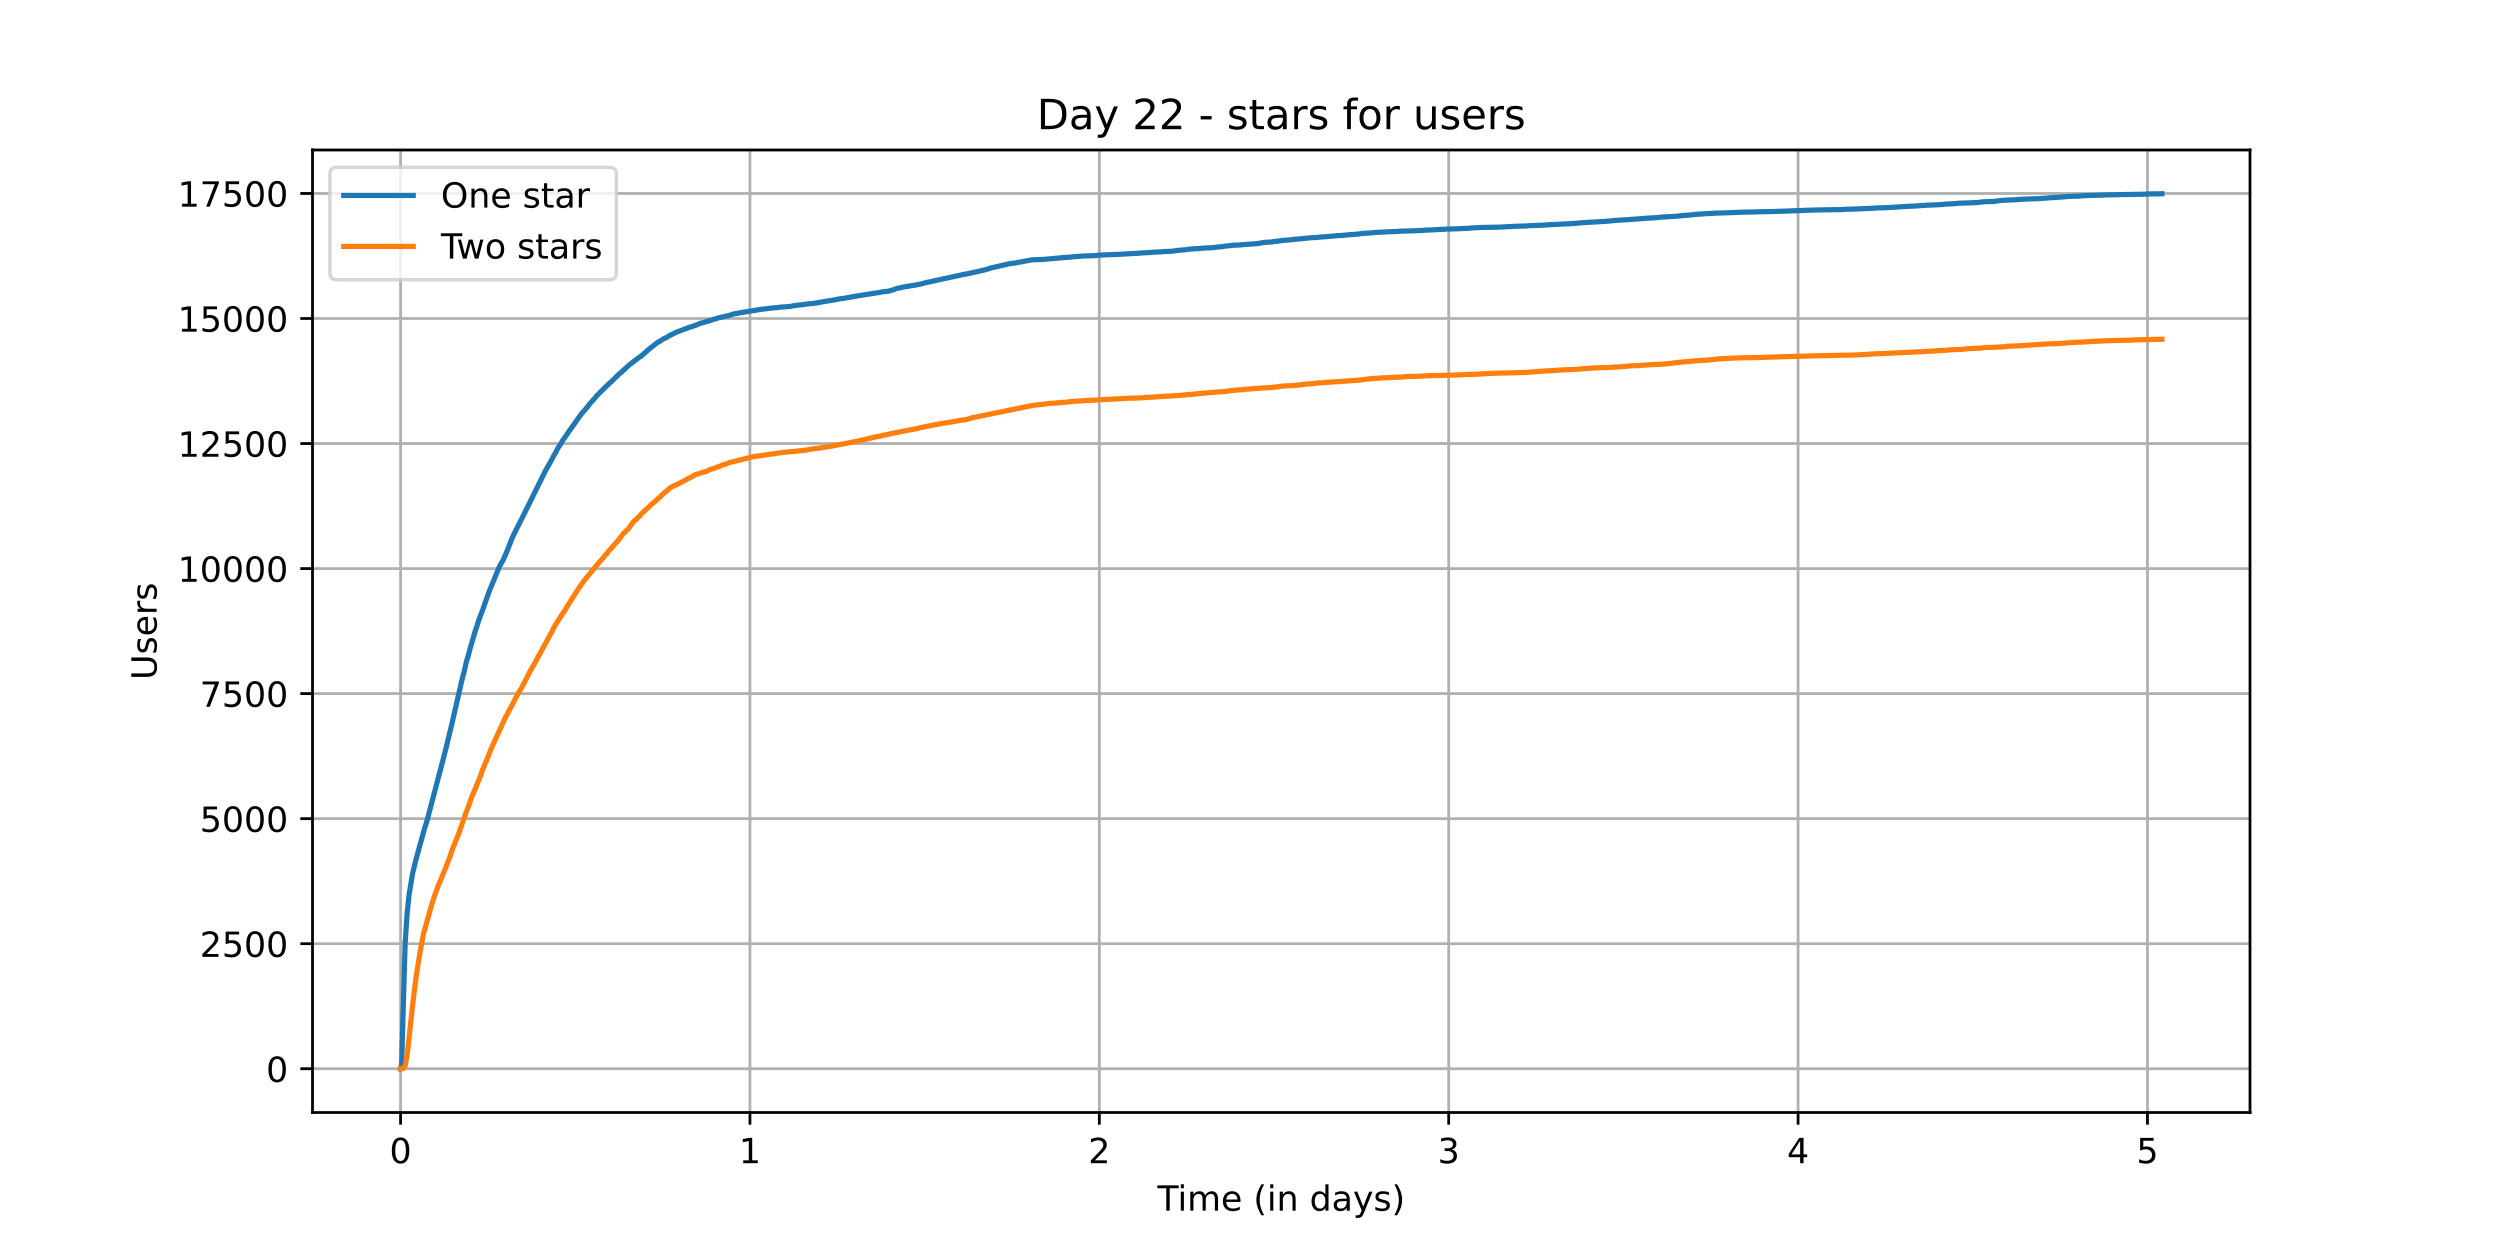 <?xml version="1.0" encoding="utf-8" standalone="no"?>
<!DOCTYPE svg PUBLIC "-//W3C//DTD SVG 1.1//EN"
  "http://www.w3.org/Graphics/SVG/1.1/DTD/svg11.dtd">
<!-- Created with matplotlib (https://matplotlib.org/) -->
<svg height="360pt" version="1.1" viewBox="0 0 720 360" width="720pt" xmlns="http://www.w3.org/2000/svg" xmlns:xlink="http://www.w3.org/1999/xlink">
 <defs>
  <style type="text/css">*{stroke-linecap:butt;stroke-linejoin:round;}</style>
 </defs>
 <g id="figure_1">
  <g id="patch_1">
   <path d="M 0 360 
L 720 360 
L 720 0 
L 0 0 
z
" style="fill:#ffffff;"/>
  </g>
  <g id="axes_1">
   <g id="patch_2">
    <path d="M 90 320.4 
L 648 320.4 
L 648 43.2 
L 90 43.2 
z
" style="fill:#ffffff;"/>
   </g>
   <g id="matplotlib.axis_1">
    <g id="xtick_1">
     <g id="line2d_1">
      <path clip-path="url(#p97c3b99e9e)" d="M 115.364 320.4 
L 115.364 43.2 
" style="fill:none;stroke:#b0b0b0;stroke-linecap:square;stroke-width:0.8;"/>
     </g>
     <g id="line2d_2">
      <defs>
       <path d="M 0 0 
L 0 3.5 
" id="m1fd70c180c" style="stroke:#000000;stroke-width:0.8;"/>
      </defs>
      <g>
       <use style="stroke:#000000;stroke-width:0.8;" x="115.364" xlink:href="#m1fd70c180c" y="320.4"/>
      </g>
     </g>
     <g id="text_1">
      <!-- 0 -->
      <g transform="translate(112.182 334.998)scale(0.1 -0.1)">
       <defs>
        <path d="M 31.781 66.406 
Q 24.172 66.406 20.328 58.906 
Q 16.5 51.422 16.5 36.375 
Q 16.5 21.391 20.328 13.891 
Q 24.172 6.391 31.781 6.391 
Q 39.453 6.391 43.281 13.891 
Q 47.125 21.391 47.125 36.375 
Q 47.125 51.422 43.281 58.906 
Q 39.453 66.406 31.781 66.406 
z
M 31.781 74.219 
Q 44.047 74.219 50.516 64.516 
Q 56.984 54.828 56.984 36.375 
Q 56.984 17.969 50.516 8.266 
Q 44.047 -1.422 31.781 -1.422 
Q 19.531 -1.422 13.062 8.266 
Q 6.594 17.969 6.594 36.375 
Q 6.594 54.828 13.062 64.516 
Q 19.531 74.219 31.781 74.219 
z
" id="DejaVuSans-48"/>
       </defs>
       <use xlink:href="#DejaVuSans-48"/>
      </g>
     </g>
    </g>
    <g id="xtick_2">
     <g id="line2d_3">
      <path clip-path="url(#p97c3b99e9e)" d="M 215.984 320.4 
L 215.984 43.2 
" style="fill:none;stroke:#b0b0b0;stroke-linecap:square;stroke-width:0.8;"/>
     </g>
     <g id="line2d_4">
      <g>
       <use style="stroke:#000000;stroke-width:0.8;" x="215.984" xlink:href="#m1fd70c180c" y="320.4"/>
      </g>
     </g>
     <g id="text_2">
      <!-- 1 -->
      <g transform="translate(212.803 334.998)scale(0.1 -0.1)">
       <defs>
        <path d="M 12.406 8.297 
L 28.516 8.297 
L 28.516 63.922 
L 10.984 60.406 
L 10.984 69.391 
L 28.422 72.906 
L 38.281 72.906 
L 38.281 8.297 
L 54.391 8.297 
L 54.391 0 
L 12.406 0 
z
" id="DejaVuSans-49"/>
       </defs>
       <use xlink:href="#DejaVuSans-49"/>
      </g>
     </g>
    </g>
    <g id="xtick_3">
     <g id="line2d_5">
      <path clip-path="url(#p97c3b99e9e)" d="M 316.604 320.4 
L 316.604 43.2 
" style="fill:none;stroke:#b0b0b0;stroke-linecap:square;stroke-width:0.8;"/>
     </g>
     <g id="line2d_6">
      <g>
       <use style="stroke:#000000;stroke-width:0.8;" x="316.604" xlink:href="#m1fd70c180c" y="320.4"/>
      </g>
     </g>
     <g id="text_3">
      <!-- 2 -->
      <g transform="translate(313.423 334.998)scale(0.1 -0.1)">
       <defs>
        <path d="M 19.188 8.297 
L 53.609 8.297 
L 53.609 0 
L 7.328 0 
L 7.328 8.297 
Q 12.938 14.109 22.625 23.891 
Q 32.328 33.688 34.812 36.531 
Q 39.547 41.844 41.422 45.531 
Q 43.312 49.219 43.312 52.781 
Q 43.312 58.594 39.234 62.25 
Q 35.156 65.922 28.609 65.922 
Q 23.969 65.922 18.812 64.312 
Q 13.672 62.703 7.812 59.422 
L 7.812 69.391 
Q 13.766 71.781 18.938 73 
Q 24.125 74.219 28.422 74.219 
Q 39.75 74.219 46.484 68.547 
Q 53.219 62.891 53.219 53.422 
Q 53.219 48.922 51.531 44.891 
Q 49.859 40.875 45.406 35.406 
Q 44.188 33.984 37.641 27.219 
Q 31.109 20.453 19.188 8.297 
z
" id="DejaVuSans-50"/>
       </defs>
       <use xlink:href="#DejaVuSans-50"/>
      </g>
     </g>
    </g>
    <g id="xtick_4">
     <g id="line2d_7">
      <path clip-path="url(#p97c3b99e9e)" d="M 417.224 320.4 
L 417.224 43.2 
" style="fill:none;stroke:#b0b0b0;stroke-linecap:square;stroke-width:0.8;"/>
     </g>
     <g id="line2d_8">
      <g>
       <use style="stroke:#000000;stroke-width:0.8;" x="417.224" xlink:href="#m1fd70c180c" y="320.4"/>
      </g>
     </g>
     <g id="text_4">
      <!-- 3 -->
      <g transform="translate(414.043 334.998)scale(0.1 -0.1)">
       <defs>
        <path d="M 40.578 39.312 
Q 47.656 37.797 51.625 33 
Q 55.609 28.219 55.609 21.188 
Q 55.609 10.406 48.188 4.484 
Q 40.766 -1.422 27.094 -1.422 
Q 22.516 -1.422 17.656 -0.516 
Q 12.797 0.391 7.625 2.203 
L 7.625 11.719 
Q 11.719 9.328 16.594 8.109 
Q 21.484 6.891 26.812 6.891 
Q 36.078 6.891 40.938 10.547 
Q 45.797 14.203 45.797 21.188 
Q 45.797 27.641 41.281 31.266 
Q 36.766 34.906 28.719 34.906 
L 20.219 34.906 
L 20.219 43.016 
L 29.109 43.016 
Q 36.375 43.016 40.234 45.922 
Q 44.094 48.828 44.094 54.297 
Q 44.094 59.906 40.109 62.906 
Q 36.141 65.922 28.719 65.922 
Q 24.656 65.922 20.016 65.031 
Q 15.375 64.156 9.812 62.312 
L 9.812 71.094 
Q 15.438 72.656 20.344 73.438 
Q 25.25 74.219 29.594 74.219 
Q 40.828 74.219 47.359 69.109 
Q 53.906 64.016 53.906 55.328 
Q 53.906 49.266 50.438 45.094 
Q 46.969 40.922 40.578 39.312 
z
" id="DejaVuSans-51"/>
       </defs>
       <use xlink:href="#DejaVuSans-51"/>
      </g>
     </g>
    </g>
    <g id="xtick_5">
     <g id="line2d_9">
      <path clip-path="url(#p97c3b99e9e)" d="M 517.845 320.4 
L 517.845 43.2 
" style="fill:none;stroke:#b0b0b0;stroke-linecap:square;stroke-width:0.8;"/>
     </g>
     <g id="line2d_10">
      <g>
       <use style="stroke:#000000;stroke-width:0.8;" x="517.845" xlink:href="#m1fd70c180c" y="320.4"/>
      </g>
     </g>
     <g id="text_5">
      <!-- 4 -->
      <g transform="translate(514.663 334.998)scale(0.1 -0.1)">
       <defs>
        <path d="M 37.797 64.312 
L 12.891 25.391 
L 37.797 25.391 
z
M 35.203 72.906 
L 47.609 72.906 
L 47.609 25.391 
L 58.016 25.391 
L 58.016 17.188 
L 47.609 17.188 
L 47.609 0 
L 37.797 0 
L 37.797 17.188 
L 4.891 17.188 
L 4.891 26.703 
z
" id="DejaVuSans-52"/>
       </defs>
       <use xlink:href="#DejaVuSans-52"/>
      </g>
     </g>
    </g>
    <g id="xtick_6">
     <g id="line2d_11">
      <path clip-path="url(#p97c3b99e9e)" d="M 618.465 320.4 
L 618.465 43.2 
" style="fill:none;stroke:#b0b0b0;stroke-linecap:square;stroke-width:0.8;"/>
     </g>
     <g id="line2d_12">
      <g>
       <use style="stroke:#000000;stroke-width:0.8;" x="618.465" xlink:href="#m1fd70c180c" y="320.4"/>
      </g>
     </g>
     <g id="text_6">
      <!-- 5 -->
      <g transform="translate(615.284 334.998)scale(0.1 -0.1)">
       <defs>
        <path d="M 10.797 72.906 
L 49.516 72.906 
L 49.516 64.594 
L 19.828 64.594 
L 19.828 46.734 
Q 21.969 47.469 24.109 47.828 
Q 26.266 48.188 28.422 48.188 
Q 40.625 48.188 47.75 41.5 
Q 54.891 34.812 54.891 23.391 
Q 54.891 11.625 47.562 5.094 
Q 40.234 -1.422 26.906 -1.422 
Q 22.312 -1.422 17.547 -0.641 
Q 12.797 0.141 7.719 1.703 
L 7.719 11.625 
Q 12.109 9.234 16.797 8.062 
Q 21.484 6.891 26.703 6.891 
Q 35.156 6.891 40.078 11.328 
Q 45.016 15.766 45.016 23.391 
Q 45.016 31 40.078 35.438 
Q 35.156 39.891 26.703 39.891 
Q 22.75 39.891 18.812 39.016 
Q 14.891 38.141 10.797 36.281 
z
" id="DejaVuSans-53"/>
       </defs>
       <use xlink:href="#DejaVuSans-53"/>
      </g>
     </g>
    </g>
    <g id="text_7">
     <!-- Time (in days) -->
     <g transform="translate(333.327 348.677)scale(0.1 -0.1)">
      <defs>
       <path d="M -0.297 72.906 
L 61.375 72.906 
L 61.375 64.594 
L 35.5 64.594 
L 35.5 0 
L 25.594 0 
L 25.594 64.594 
L -0.297 64.594 
z
" id="DejaVuSans-84"/>
       <path d="M 9.422 54.688 
L 18.406 54.688 
L 18.406 0 
L 9.422 0 
z
M 9.422 75.984 
L 18.406 75.984 
L 18.406 64.594 
L 9.422 64.594 
z
" id="DejaVuSans-105"/>
       <path d="M 52 44.188 
Q 55.375 50.25 60.062 53.125 
Q 64.75 56 71.094 56 
Q 79.641 56 84.281 50.016 
Q 88.922 44.047 88.922 33.016 
L 88.922 0 
L 79.891 0 
L 79.891 32.719 
Q 79.891 40.578 77.094 44.375 
Q 74.312 48.188 68.609 48.188 
Q 61.625 48.188 57.562 43.547 
Q 53.516 38.922 53.516 30.906 
L 53.516 0 
L 44.484 0 
L 44.484 32.719 
Q 44.484 40.625 41.703 44.406 
Q 38.922 48.188 33.109 48.188 
Q 26.219 48.188 22.156 43.531 
Q 18.109 38.875 18.109 30.906 
L 18.109 0 
L 9.078 0 
L 9.078 54.688 
L 18.109 54.688 
L 18.109 46.188 
Q 21.188 51.219 25.484 53.609 
Q 29.781 56 35.688 56 
Q 41.656 56 45.828 52.969 
Q 50 49.953 52 44.188 
z
" id="DejaVuSans-109"/>
       <path d="M 56.203 29.594 
L 56.203 25.203 
L 14.891 25.203 
Q 15.484 15.922 20.484 11.062 
Q 25.484 6.203 34.422 6.203 
Q 39.594 6.203 44.453 7.469 
Q 49.312 8.734 54.109 11.281 
L 54.109 2.781 
Q 49.266 0.734 44.188 -0.344 
Q 39.109 -1.422 33.891 -1.422 
Q 20.797 -1.422 13.156 6.188 
Q 5.516 13.812 5.516 26.812 
Q 5.516 40.234 12.766 48.109 
Q 20.016 56 32.328 56 
Q 43.359 56 49.781 48.891 
Q 56.203 41.797 56.203 29.594 
z
M 47.219 32.234 
Q 47.125 39.594 43.094 43.984 
Q 39.062 48.391 32.422 48.391 
Q 24.906 48.391 20.391 44.141 
Q 15.875 39.891 15.188 32.172 
z
" id="DejaVuSans-101"/>
       <path id="DejaVuSans-32"/>
       <path d="M 31 75.875 
Q 24.469 64.656 21.281 53.656 
Q 18.109 42.672 18.109 31.391 
Q 18.109 20.125 21.312 9.062 
Q 24.516 -2 31 -13.188 
L 23.188 -13.188 
Q 15.875 -1.703 12.234 9.375 
Q 8.594 20.453 8.594 31.391 
Q 8.594 42.281 12.203 53.312 
Q 15.828 64.359 23.188 75.875 
z
" id="DejaVuSans-40"/>
       <path d="M 54.891 33.016 
L 54.891 0 
L 45.906 0 
L 45.906 32.719 
Q 45.906 40.484 42.875 44.328 
Q 39.844 48.188 33.797 48.188 
Q 26.516 48.188 22.312 43.547 
Q 18.109 38.922 18.109 30.906 
L 18.109 0 
L 9.078 0 
L 9.078 54.688 
L 18.109 54.688 
L 18.109 46.188 
Q 21.344 51.125 25.703 53.562 
Q 30.078 56 35.797 56 
Q 45.219 56 50.047 50.172 
Q 54.891 44.344 54.891 33.016 
z
" id="DejaVuSans-110"/>
       <path d="M 45.406 46.391 
L 45.406 75.984 
L 54.391 75.984 
L 54.391 0 
L 45.406 0 
L 45.406 8.203 
Q 42.578 3.328 38.25 0.953 
Q 33.938 -1.422 27.875 -1.422 
Q 17.969 -1.422 11.734 6.484 
Q 5.516 14.406 5.516 27.297 
Q 5.516 40.188 11.734 48.094 
Q 17.969 56 27.875 56 
Q 33.938 56 38.25 53.625 
Q 42.578 51.266 45.406 46.391 
z
M 14.797 27.297 
Q 14.797 17.391 18.875 11.75 
Q 22.953 6.109 30.078 6.109 
Q 37.203 6.109 41.297 11.75 
Q 45.406 17.391 45.406 27.297 
Q 45.406 37.203 41.297 42.844 
Q 37.203 48.484 30.078 48.484 
Q 22.953 48.484 18.875 42.844 
Q 14.797 37.203 14.797 27.297 
z
" id="DejaVuSans-100"/>
       <path d="M 34.281 27.484 
Q 23.391 27.484 19.188 25 
Q 14.984 22.516 14.984 16.5 
Q 14.984 11.719 18.141 8.906 
Q 21.297 6.109 26.703 6.109 
Q 34.188 6.109 38.703 11.406 
Q 43.219 16.703 43.219 25.484 
L 43.219 27.484 
z
M 52.203 31.203 
L 52.203 0 
L 43.219 0 
L 43.219 8.297 
Q 40.141 3.328 35.547 0.953 
Q 30.953 -1.422 24.312 -1.422 
Q 15.922 -1.422 10.953 3.297 
Q 6 8.016 6 15.922 
Q 6 25.141 12.172 29.828 
Q 18.359 34.516 30.609 34.516 
L 43.219 34.516 
L 43.219 35.406 
Q 43.219 41.609 39.141 45 
Q 35.062 48.391 27.688 48.391 
Q 23 48.391 18.547 47.266 
Q 14.109 46.141 10.016 43.891 
L 10.016 52.203 
Q 14.938 54.109 19.578 55.047 
Q 24.219 56 28.609 56 
Q 40.484 56 46.344 49.844 
Q 52.203 43.703 52.203 31.203 
z
" id="DejaVuSans-97"/>
       <path d="M 32.172 -5.078 
Q 28.375 -14.844 24.75 -17.812 
Q 21.141 -20.797 15.094 -20.797 
L 7.906 -20.797 
L 7.906 -13.281 
L 13.188 -13.281 
Q 16.891 -13.281 18.938 -11.516 
Q 21 -9.766 23.484 -3.219 
L 25.094 0.875 
L 2.984 54.688 
L 12.5 54.688 
L 29.594 11.922 
L 46.688 54.688 
L 56.203 54.688 
z
" id="DejaVuSans-121"/>
       <path d="M 44.281 53.078 
L 44.281 44.578 
Q 40.484 46.531 36.375 47.5 
Q 32.281 48.484 27.875 48.484 
Q 21.188 48.484 17.844 46.438 
Q 14.5 44.391 14.5 40.281 
Q 14.5 37.156 16.891 35.375 
Q 19.281 33.594 26.516 31.984 
L 29.594 31.297 
Q 39.156 29.25 43.188 25.516 
Q 47.219 21.781 47.219 15.094 
Q 47.219 7.469 41.188 3.016 
Q 35.156 -1.422 24.609 -1.422 
Q 20.219 -1.422 15.453 -0.562 
Q 10.688 0.297 5.422 2 
L 5.422 11.281 
Q 10.406 8.688 15.234 7.391 
Q 20.062 6.109 24.812 6.109 
Q 31.156 6.109 34.562 8.281 
Q 37.984 10.453 37.984 14.406 
Q 37.984 18.062 35.516 20.016 
Q 33.062 21.969 24.703 23.781 
L 21.578 24.516 
Q 13.234 26.266 9.516 29.906 
Q 5.812 33.547 5.812 39.891 
Q 5.812 47.609 11.281 51.797 
Q 16.75 56 26.812 56 
Q 31.781 56 36.172 55.266 
Q 40.578 54.547 44.281 53.078 
z
" id="DejaVuSans-115"/>
       <path d="M 8.016 75.875 
L 15.828 75.875 
Q 23.141 64.359 26.781 53.312 
Q 30.422 42.281 30.422 31.391 
Q 30.422 20.453 26.781 9.375 
Q 23.141 -1.703 15.828 -13.188 
L 8.016 -13.188 
Q 14.5 -2 17.703 9.062 
Q 20.906 20.125 20.906 31.391 
Q 20.906 42.672 17.703 53.656 
Q 14.5 64.656 8.016 75.875 
z
" id="DejaVuSans-41"/>
      </defs>
      <use xlink:href="#DejaVuSans-84"/>
      <use x="57.959" xlink:href="#DejaVuSans-105"/>
      <use x="85.742" xlink:href="#DejaVuSans-109"/>
      <use x="183.154" xlink:href="#DejaVuSans-101"/>
      <use x="244.678" xlink:href="#DejaVuSans-32"/>
      <use x="276.465" xlink:href="#DejaVuSans-40"/>
      <use x="315.479" xlink:href="#DejaVuSans-105"/>
      <use x="343.262" xlink:href="#DejaVuSans-110"/>
      <use x="406.641" xlink:href="#DejaVuSans-32"/>
      <use x="438.428" xlink:href="#DejaVuSans-100"/>
      <use x="501.904" xlink:href="#DejaVuSans-97"/>
      <use x="563.184" xlink:href="#DejaVuSans-121"/>
      <use x="622.363" xlink:href="#DejaVuSans-115"/>
      <use x="674.463" xlink:href="#DejaVuSans-41"/>
     </g>
    </g>
   </g>
   <g id="matplotlib.axis_2">
    <g id="ytick_1">
     <g id="line2d_13">
      <path clip-path="url(#p97c3b99e9e)" d="M 90 307.8 
L 648 307.8 
" style="fill:none;stroke:#b0b0b0;stroke-linecap:square;stroke-width:0.8;"/>
     </g>
     <g id="line2d_14">
      <defs>
       <path d="M 0 0 
L -3.5 0 
" id="mbc73d1bff0" style="stroke:#000000;stroke-width:0.8;"/>
      </defs>
      <g>
       <use style="stroke:#000000;stroke-width:0.8;" x="90" xlink:href="#mbc73d1bff0" y="307.8"/>
      </g>
     </g>
     <g id="text_8">
      <!-- 0 -->
      <g transform="translate(76.638 311.599)scale(0.1 -0.1)">
       <use xlink:href="#DejaVuSans-48"/>
      </g>
     </g>
    </g>
    <g id="ytick_2">
     <g id="line2d_15">
      <path clip-path="url(#p97c3b99e9e)" d="M 90 271.788 
L 648 271.788 
" style="fill:none;stroke:#b0b0b0;stroke-linecap:square;stroke-width:0.8;"/>
     </g>
     <g id="line2d_16">
      <g>
       <use style="stroke:#000000;stroke-width:0.8;" x="90" xlink:href="#mbc73d1bff0" y="271.788"/>
      </g>
     </g>
     <g id="text_9">
      <!-- 2500 -->
      <g transform="translate(57.55 275.587)scale(0.1 -0.1)">
       <use xlink:href="#DejaVuSans-50"/>
       <use x="63.623" xlink:href="#DejaVuSans-53"/>
       <use x="127.246" xlink:href="#DejaVuSans-48"/>
       <use x="190.869" xlink:href="#DejaVuSans-48"/>
      </g>
     </g>
    </g>
    <g id="ytick_3">
     <g id="line2d_17">
      <path clip-path="url(#p97c3b99e9e)" d="M 90 235.775 
L 648 235.775 
" style="fill:none;stroke:#b0b0b0;stroke-linecap:square;stroke-width:0.8;"/>
     </g>
     <g id="line2d_18">
      <g>
       <use style="stroke:#000000;stroke-width:0.8;" x="90" xlink:href="#mbc73d1bff0" y="235.775"/>
      </g>
     </g>
     <g id="text_10">
      <!-- 5000 -->
      <g transform="translate(57.55 239.575)scale(0.1 -0.1)">
       <use xlink:href="#DejaVuSans-53"/>
       <use x="63.623" xlink:href="#DejaVuSans-48"/>
       <use x="127.246" xlink:href="#DejaVuSans-48"/>
       <use x="190.869" xlink:href="#DejaVuSans-48"/>
      </g>
     </g>
    </g>
    <g id="ytick_4">
     <g id="line2d_19">
      <path clip-path="url(#p97c3b99e9e)" d="M 90 199.763 
L 648 199.763 
" style="fill:none;stroke:#b0b0b0;stroke-linecap:square;stroke-width:0.8;"/>
     </g>
     <g id="line2d_20">
      <g>
       <use style="stroke:#000000;stroke-width:0.8;" x="90" xlink:href="#mbc73d1bff0" y="199.763"/>
      </g>
     </g>
     <g id="text_11">
      <!-- 7500 -->
      <g transform="translate(57.55 203.562)scale(0.1 -0.1)">
       <defs>
        <path d="M 8.203 72.906 
L 55.078 72.906 
L 55.078 68.703 
L 28.609 0 
L 18.312 0 
L 43.219 64.594 
L 8.203 64.594 
z
" id="DejaVuSans-55"/>
       </defs>
       <use xlink:href="#DejaVuSans-55"/>
       <use x="63.623" xlink:href="#DejaVuSans-53"/>
       <use x="127.246" xlink:href="#DejaVuSans-48"/>
       <use x="190.869" xlink:href="#DejaVuSans-48"/>
      </g>
     </g>
    </g>
    <g id="ytick_5">
     <g id="line2d_21">
      <path clip-path="url(#p97c3b99e9e)" d="M 90 163.751 
L 648 163.751 
" style="fill:none;stroke:#b0b0b0;stroke-linecap:square;stroke-width:0.8;"/>
     </g>
     <g id="line2d_22">
      <g>
       <use style="stroke:#000000;stroke-width:0.8;" x="90" xlink:href="#mbc73d1bff0" y="163.751"/>
      </g>
     </g>
     <g id="text_12">
      <!-- 10000 -->
      <g transform="translate(51.188 167.55)scale(0.1 -0.1)">
       <use xlink:href="#DejaVuSans-49"/>
       <use x="63.623" xlink:href="#DejaVuSans-48"/>
       <use x="127.246" xlink:href="#DejaVuSans-48"/>
       <use x="190.869" xlink:href="#DejaVuSans-48"/>
       <use x="254.492" xlink:href="#DejaVuSans-48"/>
      </g>
     </g>
    </g>
    <g id="ytick_6">
     <g id="line2d_23">
      <path clip-path="url(#p97c3b99e9e)" d="M 90 127.738 
L 648 127.738 
" style="fill:none;stroke:#b0b0b0;stroke-linecap:square;stroke-width:0.8;"/>
     </g>
     <g id="line2d_24">
      <g>
       <use style="stroke:#000000;stroke-width:0.8;" x="90" xlink:href="#mbc73d1bff0" y="127.738"/>
      </g>
     </g>
     <g id="text_13">
      <!-- 12500 -->
      <g transform="translate(51.188 131.537)scale(0.1 -0.1)">
       <use xlink:href="#DejaVuSans-49"/>
       <use x="63.623" xlink:href="#DejaVuSans-50"/>
       <use x="127.246" xlink:href="#DejaVuSans-53"/>
       <use x="190.869" xlink:href="#DejaVuSans-48"/>
       <use x="254.492" xlink:href="#DejaVuSans-48"/>
      </g>
     </g>
    </g>
    <g id="ytick_7">
     <g id="line2d_25">
      <path clip-path="url(#p97c3b99e9e)" d="M 90 91.726 
L 648 91.726 
" style="fill:none;stroke:#b0b0b0;stroke-linecap:square;stroke-width:0.8;"/>
     </g>
     <g id="line2d_26">
      <g>
       <use style="stroke:#000000;stroke-width:0.8;" x="90" xlink:href="#mbc73d1bff0" y="91.726"/>
      </g>
     </g>
     <g id="text_14">
      <!-- 15000 -->
      <g transform="translate(51.188 95.525)scale(0.1 -0.1)">
       <use xlink:href="#DejaVuSans-49"/>
       <use x="63.623" xlink:href="#DejaVuSans-53"/>
       <use x="127.246" xlink:href="#DejaVuSans-48"/>
       <use x="190.869" xlink:href="#DejaVuSans-48"/>
       <use x="254.492" xlink:href="#DejaVuSans-48"/>
      </g>
     </g>
    </g>
    <g id="ytick_8">
     <g id="line2d_27">
      <path clip-path="url(#p97c3b99e9e)" d="M 90 55.714 
L 648 55.714 
" style="fill:none;stroke:#b0b0b0;stroke-linecap:square;stroke-width:0.8;"/>
     </g>
     <g id="line2d_28">
      <g>
       <use style="stroke:#000000;stroke-width:0.8;" x="90" xlink:href="#mbc73d1bff0" y="55.714"/>
      </g>
     </g>
     <g id="text_15">
      <!-- 17500 -->
      <g transform="translate(51.188 59.513)scale(0.1 -0.1)">
       <use xlink:href="#DejaVuSans-49"/>
       <use x="63.623" xlink:href="#DejaVuSans-55"/>
       <use x="127.246" xlink:href="#DejaVuSans-53"/>
       <use x="190.869" xlink:href="#DejaVuSans-48"/>
       <use x="254.492" xlink:href="#DejaVuSans-48"/>
      </g>
     </g>
    </g>
    <g id="text_16">
     <!-- Users -->
     <g transform="translate(45.108 195.801)rotate(-90)scale(0.1 -0.1)">
      <defs>
       <path d="M 8.688 72.906 
L 18.609 72.906 
L 18.609 28.609 
Q 18.609 16.891 22.844 11.734 
Q 27.094 6.594 36.625 6.594 
Q 46.094 6.594 50.344 11.734 
Q 54.594 16.891 54.594 28.609 
L 54.594 72.906 
L 64.5 72.906 
L 64.5 27.391 
Q 64.5 13.141 57.438 5.859 
Q 50.391 -1.422 36.625 -1.422 
Q 22.797 -1.422 15.734 5.859 
Q 8.688 13.141 8.688 27.391 
z
" id="DejaVuSans-85"/>
       <path d="M 41.109 46.297 
Q 39.594 47.172 37.812 47.578 
Q 36.031 48 33.891 48 
Q 26.266 48 22.188 43.047 
Q 18.109 38.094 18.109 28.812 
L 18.109 0 
L 9.078 0 
L 9.078 54.688 
L 18.109 54.688 
L 18.109 46.188 
Q 20.953 51.172 25.484 53.578 
Q 30.031 56 36.531 56 
Q 37.453 56 38.578 55.875 
Q 39.703 55.766 41.062 55.516 
z
" id="DejaVuSans-114"/>
      </defs>
      <use xlink:href="#DejaVuSans-85"/>
      <use x="73.193" xlink:href="#DejaVuSans-115"/>
      <use x="125.293" xlink:href="#DejaVuSans-101"/>
      <use x="186.816" xlink:href="#DejaVuSans-114"/>
      <use x="227.93" xlink:href="#DejaVuSans-115"/>
     </g>
    </g>
   </g>
   <g id="line2d_29">
    <path clip-path="url(#p97c3b99e9e)" d="M 115.364 307.8 
L 115.509 307.8 
L 115.578 307.627 
L 115.717 305.366 
L 115.994 294.864 
L 116.687 271.572 
L 117.24 263.332 
L 117.794 257.757 
L 118.833 251.534 
L 119.872 247.27 
L 120.079 246.536 
L 121.188 242.517 
L 122.227 238.772 
L 122.918 236.611 
L 127.419 219.483 
L 128.042 217.02 
L 128.39 215.709 
L 130.259 207.974 
L 132.959 196.176 
L 133.375 194.52 
L 133.721 193.295 
L 134.275 190.717 
L 134.76 189.161 
L 135.037 188.181 
L 135.313 187.058 
L 136.906 181.57 
L 137.252 180.691 
L 137.875 178.645 
L 138.014 178.314 
L 138.498 176.974 
L 138.984 175.75 
L 140.646 170.967 
L 140.992 170.074 
L 143.899 163.002 
L 144.107 162.713 
L 144.454 162.036 
L 144.731 161.647 
L 145.284 160.452 
L 146.184 158.349 
L 146.739 156.894 
L 147.015 156.246 
L 147.431 155.079 
L 147.5 155.007 
L 147.846 154.171 
L 150.477 148.971 
L 157.056 135.647 
L 158.995 132.218 
L 159.409 131.368 
L 160.034 130.317 
L 160.725 128.948 
L 161.141 128.415 
L 161.764 127.364 
L 162.041 126.874 
L 162.526 126.183 
L 162.942 125.635 
L 163.635 124.555 
L 167.583 118.994 
L 167.79 118.807 
L 168.067 118.476 
L 168.414 118.101 
L 168.551 117.972 
L 168.829 117.554 
L 169.314 117.064 
L 169.73 116.43 
L 171.53 114.428 
L 171.876 113.953 
L 174.924 110.928 
L 174.993 110.928 
L 175.34 110.51 
L 175.824 110.135 
L 176.033 109.948 
L 178.388 107.629 
L 178.942 107.211 
L 179.219 106.952 
L 179.565 106.621 
L 180.812 105.483 
L 181.158 105.151 
L 181.367 104.978 
L 181.782 104.69 
L 182.544 104.085 
L 182.821 103.869 
L 182.96 103.768 
L 184.344 102.717 
L 184.553 102.659 
L 186.978 100.484 
L 187.323 100.225 
L 189.541 98.496 
L 189.818 98.439 
L 190.857 97.704 
L 192.103 97.128 
L 192.38 96.912 
L 192.866 96.624 
L 193.142 96.494 
L 194.597 95.788 
L 195.151 95.529 
L 195.428 95.442 
L 198.407 94.319 
L 198.614 94.247 
L 199.03 94.103 
L 199.376 94.031 
L 200 93.757 
L 200.346 93.699 
L 200.762 93.498 
L 201.454 93.181 
L 203.255 92.691 
L 203.602 92.547 
L 204.155 92.446 
L 205.748 91.884 
L 206.234 91.784 
L 206.718 91.596 
L 210.319 90.761 
L 210.527 90.674 
L 210.942 90.516 
L 211.357 90.415 
L 215.235 89.724 
L 215.72 89.652 
L 215.997 89.608 
L 216.62 89.508 
L 219.32 89.061 
L 220.289 88.975 
L 220.705 88.917 
L 221.467 88.816 
L 222.713 88.672 
L 223.96 88.571 
L 224.445 88.485 
L 225.829 88.384 
L 226.522 88.341 
L 227.63 88.24 
L 228.045 88.168 
L 228.46 88.067 
L 229.915 87.88 
L 230.746 87.793 
L 231.161 87.721 
L 231.922 87.635 
L 232.2 87.577 
L 233.377 87.448 
L 234.554 87.347 
L 237.947 86.742 
L 238.501 86.67 
L 238.847 86.583 
L 239.747 86.483 
L 240.233 86.382 
L 240.717 86.31 
L 240.995 86.209 
L 241.548 86.137 
L 241.895 86.05 
L 242.864 85.95 
L 246.743 85.258 
L 247.371 85.157 
L 249.293 84.855 
L 249.778 84.754 
L 250.47 84.653 
L 252.547 84.336 
L 253.239 84.235 
L 253.793 84.12 
L 254.209 84.034 
L 254.555 83.99 
L 255.732 83.89 
L 256.563 83.659 
L 257.532 83.371 
L 257.74 83.27 
L 258.432 83.025 
L 258.848 82.968 
L 259.402 82.881 
L 259.609 82.78 
L 260.094 82.68 
L 262.794 82.233 
L 263.556 82.132 
L 264.179 81.988 
L 264.595 81.902 
L 265.079 81.801 
L 265.564 81.7 
L 266.88 81.34 
L 267.226 81.254 
L 267.987 81.167 
L 268.403 81.023 
L 277.199 79.107 
L 277.406 79.021 
L 278.307 78.92 
L 283.988 77.638 
L 285.372 77.177 
L 289.946 76.14 
L 290.153 76.039 
L 290.707 75.953 
L 291.192 75.866 
L 292.232 75.765 
L 297.15 74.843 
L 299.644 74.742 
L 300.197 74.728 
L 301.376 74.627 
L 302.206 74.555 
L 303.246 74.469 
L 303.661 74.411 
L 304.354 74.368 
L 305.393 74.267 
L 305.808 74.21 
L 307.471 74.109 
L 308.233 74.051 
L 309.065 73.95 
L 309.758 73.907 
L 311.073 73.806 
L 311.904 73.734 
L 315.089 73.633 
L 315.92 73.561 
L 316.751 73.46 
L 317.305 73.446 
L 319.66 73.345 
L 320.283 73.316 
L 323.052 73.216 
L 323.814 73.158 
L 325.476 73.057 
L 326.099 73.028 
L 328.038 72.927 
L 329.077 72.827 
L 331.223 72.726 
L 332.262 72.625 
L 334.547 72.524 
L 335.378 72.452 
L 337.593 72.351 
L 339.325 72.106 
L 340.503 72.006 
L 341.264 71.948 
L 341.817 71.847 
L 343.065 71.703 
L 344.934 71.602 
L 345.488 71.588 
L 345.973 71.487 
L 346.666 71.444 
L 349.158 71.343 
L 350.681 71.141 
L 352.066 71.04 
L 352.69 70.882 
L 353.936 70.781 
L 355.113 70.637 
L 357.329 70.536 
L 357.744 70.464 
L 359.475 70.363 
L 360.375 70.277 
L 361.898 70.191 
L 362.314 70.119 
L 362.868 70.018 
L 364.53 69.773 
L 366.331 69.686 
L 366.885 69.557 
L 367.923 69.456 
L 369.654 69.211 
L 371.316 69.11 
L 372.425 68.981 
L 373.048 68.88 
L 373.671 68.851 
L 374.918 68.764 
L 375.194 68.692 
L 376.373 68.592 
L 377.412 68.476 
L 379.212 68.39 
L 379.559 68.361 
L 380.598 68.246 
L 382.26 68.145 
L 383.369 68.03 
L 384.615 67.929 
L 385.031 67.871 
L 386.971 67.771 
L 388.01 67.655 
L 389.187 67.554 
L 389.88 67.511 
L 391.127 67.41 
L 392.652 67.194 
L 394.798 67.093 
L 395.214 67.021 
L 396.53 66.921 
L 397.153 66.892 
L 398.884 66.805 
L 399.231 66.777 
L 402.279 66.676 
L 402.695 66.618 
L 403.388 66.575 
L 406.989 66.474 
L 407.612 66.445 
L 409.759 66.344 
L 410.521 66.287 
L 412.944 66.186 
L 413.29 66.143 
L 415.783 66.042 
L 416.544 65.984 
L 420.007 65.883 
L 420.699 65.84 
L 423.054 65.739 
L 424.023 65.639 
L 426.031 65.538 
L 426.655 65.509 
L 432.334 65.408 
L 433.303 65.322 
L 435.38 65.221 
L 436.073 65.178 
L 439.537 65.077 
L 440.437 64.99 
L 443.622 64.89 
L 444.245 64.861 
L 445.561 64.76 
L 446.323 64.702 
L 448.885 64.601 
L 449.646 64.544 
L 451.861 64.443 
L 452.623 64.385 
L 454.286 64.285 
L 454.562 64.241 
L 455.394 64.169 
L 456.917 64.068 
L 457.679 64.011 
L 459.825 63.91 
L 460.587 63.852 
L 462.18 63.752 
L 462.871 63.708 
L 464.049 63.607 
L 465.156 63.478 
L 466.957 63.377 
L 467.65 63.334 
L 469.242 63.233 
L 470.073 63.161 
L 471.666 63.06 
L 472.567 62.974 
L 473.951 62.873 
L 474.783 62.801 
L 476.929 62.7 
L 478.314 62.527 
L 480.184 62.426 
L 480.807 62.397 
L 482.68 62.297 
L 483.649 62.196 
L 484.48 62.095 
L 485.242 62.037 
L 486.558 61.937 
L 487.251 61.893 
L 487.667 61.792 
L 488.498 61.72 
L 490.229 61.62 
L 491.06 61.548 
L 493.138 61.447 
L 493.901 61.389 
L 497.365 61.288 
L 497.988 61.259 
L 500.481 61.159 
L 501.105 61.13 
L 505.813 61.029 
L 506.436 61 
L 511.422 60.899 
L 511.768 60.871 
L 515.369 60.77 
L 516.13 60.712 
L 519.315 60.611 
L 520.008 60.568 
L 523.539 60.467 
L 524.094 60.453 
L 530.464 60.352 
L 531.294 60.28 
L 534.827 60.179 
L 535.52 60.136 
L 538.22 60.035 
L 538.843 60.006 
L 540.158 59.905 
L 540.782 59.877 
L 543.967 59.79 
L 544.245 59.733 
L 546.392 59.632 
L 547.154 59.574 
L 548.677 59.473 
L 549.369 59.43 
L 551.931 59.329 
L 552.831 59.243 
L 554.216 59.142 
L 554.909 59.099 
L 557.609 58.998 
L 558.302 58.955 
L 559.894 58.854 
L 560.31 58.782 
L 562.456 58.695 
L 562.803 58.652 
L 563.842 58.566 
L 564.188 58.523 
L 567.374 58.422 
L 567.997 58.393 
L 569.868 58.306 
L 570.145 58.234 
L 571.045 58.148 
L 571.392 58.105 
L 574.369 58.004 
L 574.785 57.946 
L 575.408 57.86 
L 575.893 57.773 
L 577.418 57.673 
L 578.11 57.629 
L 580.603 57.529 
L 581.573 57.428 
L 583.581 57.327 
L 584.204 57.298 
L 587.459 57.197 
L 587.805 57.154 
L 589.051 57.068 
L 589.398 57.039 
L 590.575 56.938 
L 591.198 56.909 
L 592.722 56.808 
L 593.413 56.765 
L 594.66 56.664 
L 595.56 56.578 
L 598.745 56.477 
L 599.576 56.405 
L 601.446 56.304 
L 602 56.29 
L 605.808 56.189 
L 606.501 56.146 
L 610.933 56.045 
L 611.487 56.03 
L 617.581 55.93 
L 618.343 55.872 
L 622.636 55.8 
L 622.636 55.8 
" style="fill:none;stroke:#1f77b4;stroke-linecap:square;stroke-width:1.5;"/>
   </g>
   <g id="line2d_30">
    <path clip-path="url(#p97c3b99e9e)" d="M 115.364 307.8 
L 116.132 307.728 
L 116.687 306.907 
L 117.24 303.911 
L 117.587 300.986 
L 118.902 288.843 
L 119.802 281.655 
L 120.702 275.835 
L 121.118 273.459 
L 121.325 272.292 
L 122.018 268.734 
L 124.373 260.379 
L 125.273 257.628 
L 125.619 256.662 
L 125.896 255.942 
L 126.173 255.208 
L 128.458 249.662 
L 129.013 248.149 
L 129.497 246.954 
L 130.19 244.879 
L 131.575 241.393 
L 131.921 240.63 
L 134.067 234.464 
L 134.551 233.168 
L 134.967 232.088 
L 135.867 229.48 
L 136.975 226.945 
L 137.736 224.986 
L 137.945 224.539 
L 138.222 223.848 
L 138.498 223.171 
L 138.914 221.788 
L 139.26 221.111 
L 139.676 220.016 
L 139.814 219.728 
L 140.922 216.991 
L 141.269 216.098 
L 141.683 215.119 
L 142.238 213.909 
L 142.999 212.266 
L 145.769 206.159 
L 145.907 206.058 
L 146.53 204.79 
L 147.776 202.529 
L 148.399 201.247 
L 149.231 199.734 
L 149.577 199.1 
L 150.061 198.394 
L 150.616 197.285 
L 150.823 196.911 
L 151.17 196.248 
L 152.832 192.993 
L 153.039 192.676 
L 153.455 191.912 
L 153.801 191.408 
L 155.255 188.628 
L 155.394 188.513 
L 155.878 187.548 
L 156.017 187.288 
L 156.501 186.366 
L 156.57 186.323 
L 156.917 185.603 
L 157.263 185.056 
L 157.817 183.946 
L 159.064 181.728 
L 159.341 180.993 
L 159.548 180.691 
L 160.034 179.827 
L 161.487 177.594 
L 161.626 177.406 
L 162.041 176.686 
L 162.319 176.326 
L 163.149 174.986 
L 166.544 169.585 
L 167.583 168.13 
L 167.928 167.654 
L 168.275 167.15 
L 172.015 162.613 
L 172.361 162.209 
L 172.708 161.748 
L 173.331 161.115 
L 173.608 160.783 
L 173.815 160.582 
L 174.37 159.818 
L 174.717 159.53 
L 175.063 158.997 
L 175.34 158.637 
L 175.824 158.118 
L 176.033 157.931 
L 176.379 157.513 
L 178.11 155.554 
L 179.635 153.494 
L 179.842 153.437 
L 180.604 152.63 
L 181.02 152.27 
L 181.297 151.852 
L 181.574 151.449 
L 182.335 150.383 
L 182.89 149.835 
L 183.167 149.677 
L 183.999 148.769 
L 184.276 148.568 
L 184.899 147.804 
L 185.384 147.387 
L 186.007 146.753 
L 186.285 146.522 
L 186.492 146.335 
L 187.046 145.874 
L 187.323 145.528 
L 188.155 144.794 
L 188.501 144.563 
L 189.679 143.483 
L 189.957 143.252 
L 190.302 142.935 
L 190.58 142.619 
L 191.618 141.668 
L 191.964 141.437 
L 192.241 141.164 
L 193.004 140.515 
L 193.696 140.112 
L 193.973 139.939 
L 194.597 139.723 
L 195.636 139.19 
L 195.982 139.032 
L 197.852 137.995 
L 199.307 137.289 
L 200.069 136.785 
L 201.316 136.381 
L 202.493 136.021 
L 203.255 135.819 
L 203.878 135.589 
L 204.225 135.315 
L 205.334 134.97 
L 205.68 134.883 
L 206.095 134.725 
L 206.58 134.523 
L 206.926 134.408 
L 207.549 134.177 
L 208.034 133.904 
L 208.519 133.803 
L 208.865 133.702 
L 209.349 133.515 
L 209.904 133.284 
L 212.466 132.636 
L 213.227 132.42 
L 213.78 132.348 
L 214.196 132.204 
L 215.789 131.786 
L 216.135 131.671 
L 216.69 131.584 
L 217.174 131.484 
L 218.074 131.383 
L 218.49 131.311 
L 219.252 131.21 
L 221.051 130.936 
L 221.605 130.835 
L 222.851 130.691 
L 223.544 130.619 
L 223.822 130.547 
L 224.375 130.446 
L 225.761 130.274 
L 226.661 130.187 
L 227.075 130.115 
L 228.599 130.043 
L 228.946 129.957 
L 229.846 129.87 
L 231.092 129.769 
L 231.508 129.697 
L 232.408 129.597 
L 232.754 129.496 
L 234.693 129.193 
L 235.8 129.092 
L 238.363 128.675 
L 239.055 128.574 
L 246.604 127.104 
L 247.159 127.018 
L 247.371 126.946 
L 252.824 125.678 
L 253.655 125.592 
L 254.209 125.347 
L 254.971 125.261 
L 255.524 125.145 
L 256.008 125.045 
L 256.701 124.857 
L 257.186 124.756 
L 264.11 123.431 
L 264.526 123.359 
L 265.011 123.157 
L 271.588 121.89 
L 272.488 121.789 
L 275.882 121.198 
L 276.298 121.098 
L 278.168 120.824 
L 278.722 120.723 
L 279.97 120.32 
L 296.595 116.935 
L 297.218 116.848 
L 297.841 116.704 
L 299.159 116.546 
L 300.267 116.445 
L 300.613 116.402 
L 301.376 116.315 
L 301.86 116.229 
L 302.692 116.157 
L 304.215 116.056 
L 305.115 115.969 
L 306.086 115.883 
L 306.433 115.854 
L 307.124 115.811 
L 307.887 115.739 
L 308.164 115.667 
L 309.342 115.566 
L 309.688 115.537 
L 311.835 115.451 
L 312.25 115.379 
L 314.535 115.278 
L 315.159 115.249 
L 316.612 115.148 
L 317.444 115.076 
L 320.075 114.975 
L 320.699 114.947 
L 322.152 114.846 
L 322.707 114.831 
L 324.299 114.731 
L 324.922 114.702 
L 328.522 114.601 
L 329.423 114.515 
L 330.946 114.414 
L 331.569 114.385 
L 333.231 114.284 
L 333.578 114.241 
L 335.24 114.14 
L 335.863 114.111 
L 337.593 114.01 
L 338.355 113.953 
L 340.225 113.866 
L 340.71 113.78 
L 341.749 113.679 
L 342.442 113.636 
L 343.549 113.535 
L 344.242 113.492 
L 344.727 113.391 
L 345.627 113.305 
L 347.289 113.204 
L 348.396 113.074 
L 349.851 112.973 
L 350.751 112.887 
L 352.482 112.786 
L 354.143 112.555 
L 354.905 112.455 
L 356.013 112.339 
L 357.467 112.253 
L 357.813 112.224 
L 358.575 112.123 
L 358.922 112.095 
L 360.306 111.994 
L 361.275 111.893 
L 363.007 111.792 
L 363.837 111.72 
L 365.985 111.619 
L 367.231 111.461 
L 368.061 111.389 
L 368.339 111.317 
L 369.1 111.216 
L 369.793 111.173 
L 371.594 111.072 
L 372.217 111.043 
L 373.394 110.942 
L 374.087 110.899 
L 374.78 110.798 
L 376.165 110.611 
L 377.966 110.51 
L 378.312 110.424 
L 379.489 110.294 
L 381.637 110.193 
L 382.053 110.121 
L 383.715 110.02 
L 384.476 109.963 
L 386.139 109.862 
L 386.555 109.804 
L 388.287 109.703 
L 389.118 109.631 
L 390.85 109.53 
L 391.612 109.473 
L 392.236 109.386 
L 392.72 109.3 
L 393.898 109.156 
L 394.936 109.069 
L 395.352 109.012 
L 397.015 108.911 
L 397.846 108.839 
L 400.547 108.738 
L 401.309 108.681 
L 403.872 108.58 
L 404.981 108.45 
L 409.205 108.349 
L 409.551 108.32 
L 410.797 108.22 
L 411.421 108.191 
L 416.337 108.09 
L 416.96 108.061 
L 420.492 107.96 
L 421.323 107.888 
L 424.716 107.787 
L 425.269 107.773 
L 427.278 107.672 
L 428.109 107.6 
L 430.532 107.499 
L 431.156 107.471 
L 435.935 107.37 
L 436.558 107.341 
L 439.814 107.24 
L 440.713 107.154 
L 442.237 107.053 
L 443.206 106.952 
L 444.799 106.866 
L 445.214 106.808 
L 445.768 106.793 
L 447.915 106.693 
L 448.815 106.606 
L 450.547 106.505 
L 451.17 106.477 
L 454.009 106.376 
L 455.048 106.261 
L 456.432 106.16 
L 457.333 106.073 
L 459.202 105.972 
L 459.895 105.929 
L 463.703 105.828 
L 464.603 105.742 
L 466.472 105.641 
L 467.304 105.569 
L 468.689 105.468 
L 469.727 105.353 
L 472.704 105.252 
L 473.19 105.166 
L 473.744 105.151 
L 474.99 105.05 
L 475.683 105.007 
L 478.314 104.906 
L 479.076 104.849 
L 480.254 104.748 
L 481.084 104.676 
L 481.71 104.575 
L 482.056 104.532 
L 482.887 104.431 
L 484.065 104.287 
L 485.242 104.186 
L 485.935 104.143 
L 486.905 104.071 
L 487.251 103.985 
L 489.053 103.884 
L 489.883 103.812 
L 491.753 103.711 
L 492.723 103.61 
L 493.485 103.524 
L 493.901 103.466 
L 494.733 103.394 
L 496.395 103.293 
L 496.95 103.279 
L 498.127 103.178 
L 498.68 103.163 
L 501.381 103.063 
L 501.728 103.034 
L 508.029 102.933 
L 508.791 102.875 
L 512.529 102.775 
L 513.222 102.731 
L 517.446 102.63 
L 518.001 102.616 
L 521.324 102.515 
L 521.947 102.486 
L 527.833 102.386 
L 528.456 102.357 
L 533.649 102.256 
L 534.272 102.227 
L 536.488 102.126 
L 537.181 102.083 
L 538.773 101.982 
L 539.605 101.91 
L 542.859 101.809 
L 543.482 101.781 
L 544.938 101.68 
L 545.561 101.651 
L 547.915 101.55 
L 548.538 101.521 
L 550.546 101.42 
L 551.239 101.377 
L 553.87 101.276 
L 554.701 101.204 
L 556.709 101.104 
L 557.539 101.032 
L 559.34 100.931 
L 559.894 100.916 
L 561.002 100.815 
L 562.041 100.715 
L 565.158 100.614 
L 566.198 100.499 
L 567.098 100.398 
L 567.721 100.369 
L 570.422 100.268 
L 571.807 100.081 
L 575.131 99.994 
L 575.479 99.966 
L 577.002 99.879 
L 577.487 99.793 
L 578.317 99.721 
L 580.672 99.62 
L 581.227 99.605 
L 582.958 99.505 
L 583.858 99.418 
L 585.59 99.317 
L 586.281 99.274 
L 587.666 99.173 
L 588.359 99.13 
L 590.228 99.029 
L 590.783 99.015 
L 593.552 98.914 
L 594.66 98.799 
L 596.045 98.698 
L 596.946 98.611 
L 599.784 98.525 
L 600.131 98.496 
L 601.446 98.395 
L 602.207 98.338 
L 604.908 98.237 
L 605.739 98.165 
L 609.063 98.064 
L 609.617 98.05 
L 614.119 97.949 
L 614.949 97.877 
L 619.52 97.776 
L 620.143 97.747 
L 622.636 97.718 
L 622.636 97.718 
" style="fill:none;stroke:#ff7f0e;stroke-linecap:square;stroke-width:1.5;"/>
   </g>
   <g id="patch_3">
    <path d="M 90 320.4 
L 90 43.2 
" style="fill:none;stroke:#000000;stroke-linecap:square;stroke-linejoin:miter;stroke-width:0.8;"/>
   </g>
   <g id="patch_4">
    <path d="M 648 320.4 
L 648 43.2 
" style="fill:none;stroke:#000000;stroke-linecap:square;stroke-linejoin:miter;stroke-width:0.8;"/>
   </g>
   <g id="patch_5">
    <path d="M 90 320.4 
L 648 320.4 
" style="fill:none;stroke:#000000;stroke-linecap:square;stroke-linejoin:miter;stroke-width:0.8;"/>
   </g>
   <g id="patch_6">
    <path d="M 90 43.2 
L 648 43.2 
" style="fill:none;stroke:#000000;stroke-linecap:square;stroke-linejoin:miter;stroke-width:0.8;"/>
   </g>
   <g id="text_17">
    <!-- Day 22 - stars for users -->
    <g transform="translate(298.609 37.2)scale(0.12 -0.12)">
     <defs>
      <path d="M 19.672 64.797 
L 19.672 8.109 
L 31.594 8.109 
Q 46.688 8.109 53.688 14.938 
Q 60.688 21.781 60.688 36.531 
Q 60.688 51.172 53.688 57.984 
Q 46.688 64.797 31.594 64.797 
z
M 9.812 72.906 
L 30.078 72.906 
Q 51.266 72.906 61.172 64.094 
Q 71.094 55.281 71.094 36.531 
Q 71.094 17.672 61.125 8.828 
Q 51.172 0 30.078 0 
L 9.812 0 
z
" id="DejaVuSans-68"/>
      <path d="M 4.891 31.391 
L 31.203 31.391 
L 31.203 23.391 
L 4.891 23.391 
z
" id="DejaVuSans-45"/>
      <path d="M 18.312 70.219 
L 18.312 54.688 
L 36.812 54.688 
L 36.812 47.703 
L 18.312 47.703 
L 18.312 18.016 
Q 18.312 11.328 20.141 9.422 
Q 21.969 7.516 27.594 7.516 
L 36.812 7.516 
L 36.812 0 
L 27.594 0 
Q 17.188 0 13.234 3.875 
Q 9.281 7.766 9.281 18.016 
L 9.281 47.703 
L 2.688 47.703 
L 2.688 54.688 
L 9.281 54.688 
L 9.281 70.219 
z
" id="DejaVuSans-116"/>
      <path d="M 37.109 75.984 
L 37.109 68.5 
L 28.516 68.5 
Q 23.688 68.5 21.797 66.547 
Q 19.922 64.594 19.922 59.516 
L 19.922 54.688 
L 34.719 54.688 
L 34.719 47.703 
L 19.922 47.703 
L 19.922 0 
L 10.891 0 
L 10.891 47.703 
L 2.297 47.703 
L 2.297 54.688 
L 10.891 54.688 
L 10.891 58.5 
Q 10.891 67.625 15.141 71.797 
Q 19.391 75.984 28.609 75.984 
z
" id="DejaVuSans-102"/>
      <path d="M 30.609 48.391 
Q 23.391 48.391 19.188 42.75 
Q 14.984 37.109 14.984 27.297 
Q 14.984 17.484 19.156 11.844 
Q 23.344 6.203 30.609 6.203 
Q 37.797 6.203 41.984 11.859 
Q 46.188 17.531 46.188 27.297 
Q 46.188 37.016 41.984 42.703 
Q 37.797 48.391 30.609 48.391 
z
M 30.609 56 
Q 42.328 56 49.016 48.375 
Q 55.719 40.766 55.719 27.297 
Q 55.719 13.875 49.016 6.219 
Q 42.328 -1.422 30.609 -1.422 
Q 18.844 -1.422 12.172 6.219 
Q 5.516 13.875 5.516 27.297 
Q 5.516 40.766 12.172 48.375 
Q 18.844 56 30.609 56 
z
" id="DejaVuSans-111"/>
      <path d="M 8.5 21.578 
L 8.5 54.688 
L 17.484 54.688 
L 17.484 21.922 
Q 17.484 14.156 20.5 10.266 
Q 23.531 6.391 29.594 6.391 
Q 36.859 6.391 41.078 11.031 
Q 45.312 15.672 45.312 23.688 
L 45.312 54.688 
L 54.297 54.688 
L 54.297 0 
L 45.312 0 
L 45.312 8.406 
Q 42.047 3.422 37.719 1 
Q 33.406 -1.422 27.688 -1.422 
Q 18.266 -1.422 13.375 4.438 
Q 8.5 10.297 8.5 21.578 
z
M 31.109 56 
z
" id="DejaVuSans-117"/>
     </defs>
     <use xlink:href="#DejaVuSans-68"/>
     <use x="77.002" xlink:href="#DejaVuSans-97"/>
     <use x="138.281" xlink:href="#DejaVuSans-121"/>
     <use x="197.461" xlink:href="#DejaVuSans-32"/>
     <use x="229.248" xlink:href="#DejaVuSans-50"/>
     <use x="292.871" xlink:href="#DejaVuSans-50"/>
     <use x="356.494" xlink:href="#DejaVuSans-32"/>
     <use x="388.281" xlink:href="#DejaVuSans-45"/>
     <use x="424.365" xlink:href="#DejaVuSans-32"/>
     <use x="456.152" xlink:href="#DejaVuSans-115"/>
     <use x="508.252" xlink:href="#DejaVuSans-116"/>
     <use x="547.461" xlink:href="#DejaVuSans-97"/>
     <use x="608.74" xlink:href="#DejaVuSans-114"/>
     <use x="649.854" xlink:href="#DejaVuSans-115"/>
     <use x="701.953" xlink:href="#DejaVuSans-32"/>
     <use x="733.74" xlink:href="#DejaVuSans-102"/>
     <use x="768.945" xlink:href="#DejaVuSans-111"/>
     <use x="830.127" xlink:href="#DejaVuSans-114"/>
     <use x="871.24" xlink:href="#DejaVuSans-32"/>
     <use x="903.027" xlink:href="#DejaVuSans-117"/>
     <use x="966.406" xlink:href="#DejaVuSans-115"/>
     <use x="1018.506" xlink:href="#DejaVuSans-101"/>
     <use x="1080.029" xlink:href="#DejaVuSans-114"/>
     <use x="1121.143" xlink:href="#DejaVuSans-115"/>
    </g>
   </g>
   <g id="legend_1">
    <g id="patch_7">
     <path d="M 97 80.556 
L 175.511 80.556 
Q 177.511 80.556 177.511 78.556 
L 177.511 50.2 
Q 177.511 48.2 175.511 48.2 
L 97 48.2 
Q 95 48.2 95 50.2 
L 95 78.556 
Q 95 80.556 97 80.556 
z
" style="fill:#ffffff;opacity:0.8;stroke:#cccccc;stroke-linejoin:miter;"/>
    </g>
    <g id="line2d_31">
     <path d="M 99 56.298 
L 119 56.298 
" style="fill:none;stroke:#1f77b4;stroke-linecap:square;stroke-width:1.5;"/>
    </g>
    <g id="line2d_32"/>
    <g id="text_18">
     <!-- One star -->
     <g transform="translate(127 59.798)scale(0.1 -0.1)">
      <defs>
       <path d="M 39.406 66.219 
Q 28.656 66.219 22.328 58.203 
Q 16.016 50.203 16.016 36.375 
Q 16.016 22.609 22.328 14.594 
Q 28.656 6.594 39.406 6.594 
Q 50.141 6.594 56.422 14.594 
Q 62.703 22.609 62.703 36.375 
Q 62.703 50.203 56.422 58.203 
Q 50.141 66.219 39.406 66.219 
z
M 39.406 74.219 
Q 54.734 74.219 63.906 63.938 
Q 73.094 53.656 73.094 36.375 
Q 73.094 19.141 63.906 8.859 
Q 54.734 -1.422 39.406 -1.422 
Q 24.031 -1.422 14.812 8.828 
Q 5.609 19.094 5.609 36.375 
Q 5.609 53.656 14.812 63.938 
Q 24.031 74.219 39.406 74.219 
z
" id="DejaVuSans-79"/>
      </defs>
      <use xlink:href="#DejaVuSans-79"/>
      <use x="78.711" xlink:href="#DejaVuSans-110"/>
      <use x="142.09" xlink:href="#DejaVuSans-101"/>
      <use x="203.613" xlink:href="#DejaVuSans-32"/>
      <use x="235.4" xlink:href="#DejaVuSans-115"/>
      <use x="287.5" xlink:href="#DejaVuSans-116"/>
      <use x="326.709" xlink:href="#DejaVuSans-97"/>
      <use x="387.988" xlink:href="#DejaVuSans-114"/>
     </g>
    </g>
    <g id="line2d_33">
     <path d="M 99 70.977 
L 119 70.977 
" style="fill:none;stroke:#ff7f0e;stroke-linecap:square;stroke-width:1.5;"/>
    </g>
    <g id="line2d_34"/>
    <g id="text_19">
     <!-- Two stars -->
     <g transform="translate(127 74.477)scale(0.1 -0.1)">
      <defs>
       <path d="M 4.203 54.688 
L 13.188 54.688 
L 24.422 12.016 
L 35.594 54.688 
L 46.188 54.688 
L 57.422 12.016 
L 68.609 54.688 
L 77.594 54.688 
L 63.281 0 
L 52.688 0 
L 40.922 44.828 
L 29.109 0 
L 18.5 0 
z
" id="DejaVuSans-119"/>
      </defs>
      <use xlink:href="#DejaVuSans-84"/>
      <use x="44.584" xlink:href="#DejaVuSans-119"/>
      <use x="126.371" xlink:href="#DejaVuSans-111"/>
      <use x="187.553" xlink:href="#DejaVuSans-32"/>
      <use x="219.34" xlink:href="#DejaVuSans-115"/>
      <use x="271.439" xlink:href="#DejaVuSans-116"/>
      <use x="310.648" xlink:href="#DejaVuSans-97"/>
      <use x="371.928" xlink:href="#DejaVuSans-114"/>
      <use x="413.041" xlink:href="#DejaVuSans-115"/>
     </g>
    </g>
   </g>
  </g>
 </g>
 <defs>
  <clipPath id="p97c3b99e9e">
   <rect height="277.2" width="558" x="90" y="43.2"/>
  </clipPath>
 </defs>
</svg>
